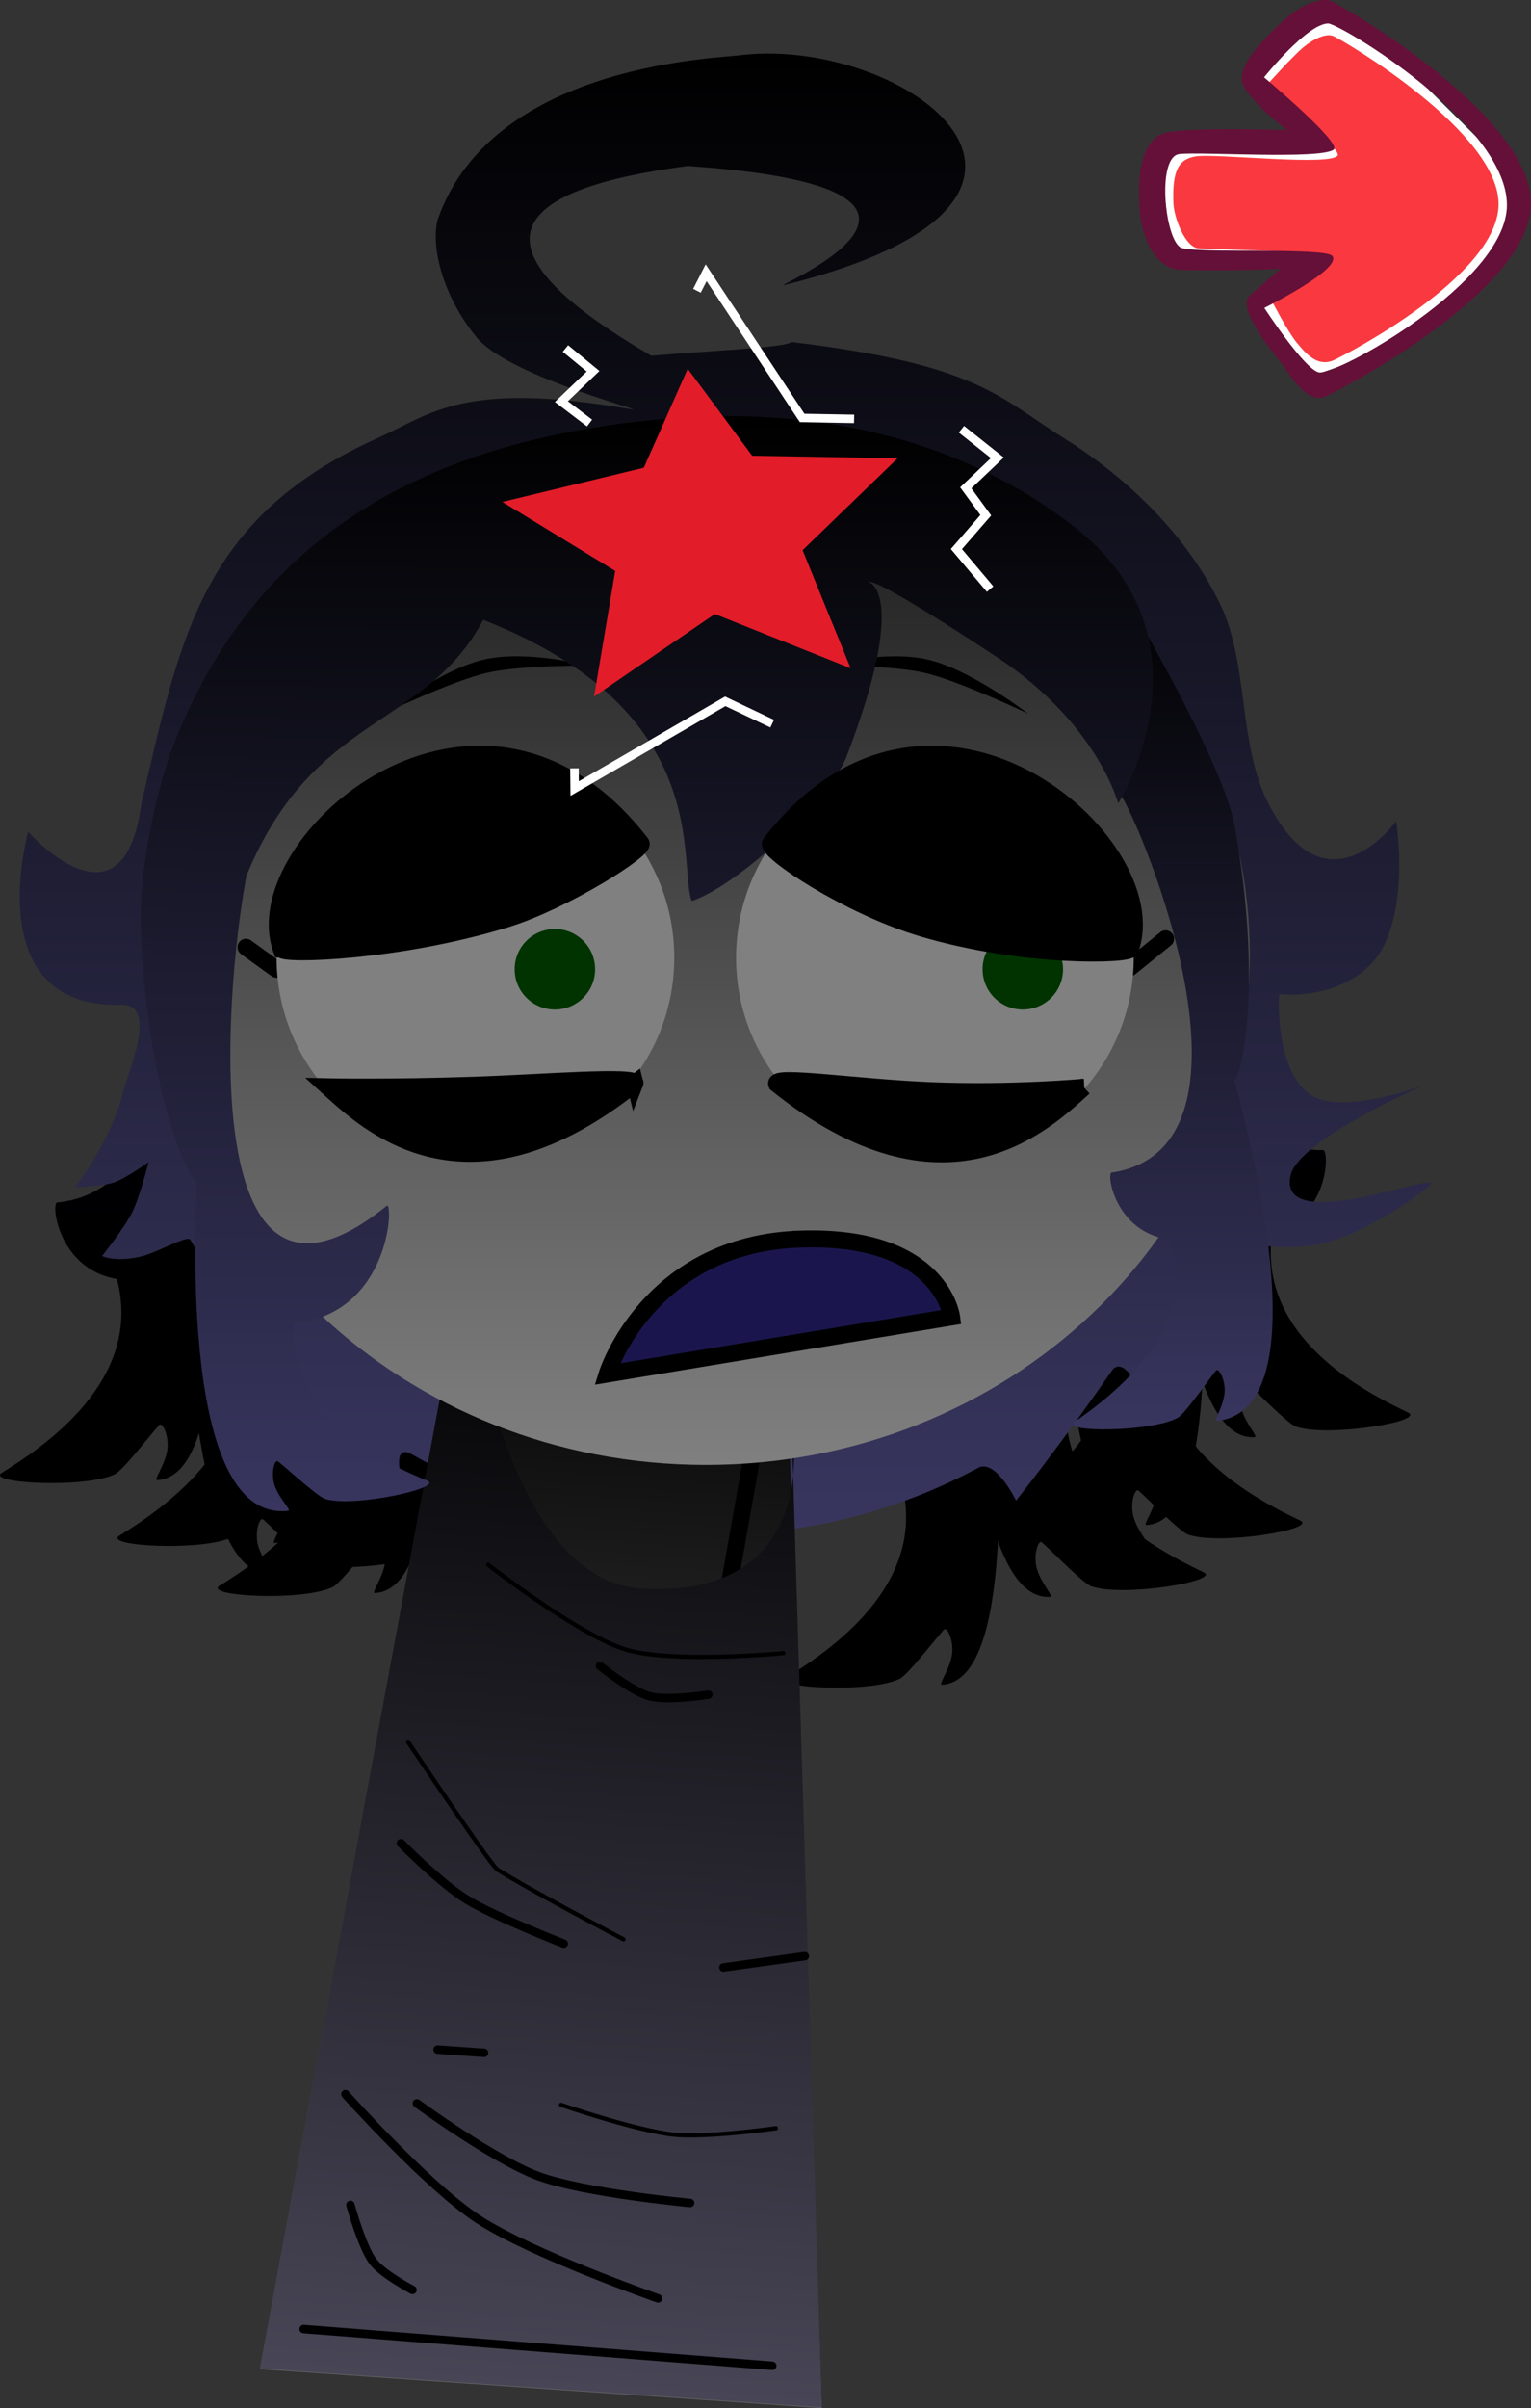 <svg version="1.1" xmlns="http://www.w3.org/2000/svg" xmlns:xlink="http://www.w3.org/1999/xlink" width="180.796" height="284.224" viewBox="0,0,180.796,284.224"><rect x="0" y="0" width="180.796" height="284.224" fill="#333333" stroke="none"/><defs><linearGradient x1="310.427" y1="122.542" x2="310.427" y2="206.681" gradientUnits="userSpaceOnUse" id="color-1"><stop offset="0" stop-color="#000004"/><stop offset="1" stop-color="#000000"/></linearGradient><linearGradient x1="197.754" y1="121.681" x2="197.754" y2="206.771" gradientUnits="userSpaceOnUse" id="color-2"><stop offset="0" stop-color="#000004"/><stop offset="1" stop-color="#000000"/></linearGradient><linearGradient x1="276.555" y1="138.408" x2="276.555" y2="223.498" gradientUnits="userSpaceOnUse" id="color-3"><stop offset="0" stop-color="#000004"/><stop offset="1" stop-color="#000000"/></linearGradient><linearGradient x1="299.013" y1="128.648" x2="299.013" y2="212.787" gradientUnits="userSpaceOnUse" id="color-4"><stop offset="0" stop-color="#000004"/><stop offset="1" stop-color="#000000"/></linearGradient><linearGradient x1="232.765" y1="139.273" x2="232.765" y2="223.412" gradientUnits="userSpaceOnUse" id="color-5"><stop offset="0" stop-color="#000004"/><stop offset="1" stop-color="#000000"/></linearGradient><linearGradient x1="209.596" y1="127.58" x2="209.596" y2="212.67" gradientUnits="userSpaceOnUse" id="color-6"><stop offset="0" stop-color="#000004"/><stop offset="1" stop-color="#000000"/></linearGradient><linearGradient x1="207.056" y1="125.948" x2="207.056" y2="210.087" gradientUnits="userSpaceOnUse" id="color-7"><stop offset="0" stop-color="#000004"/><stop offset="1" stop-color="#000000"/></linearGradient><linearGradient x1="300.709" y1="119.559" x2="300.709" y2="204.649" gradientUnits="userSpaceOnUse" id="color-8"><stop offset="0" stop-color="#000004"/><stop offset="1" stop-color="#000000"/></linearGradient><linearGradient x1="323.166" y1="109.8" x2="323.166" y2="193.938" gradientUnits="userSpaceOnUse" id="color-9"><stop offset="0" stop-color="#000004"/><stop offset="1" stop-color="#000000"/></linearGradient><linearGradient x1="323.166" y1="109.8" x2="323.166" y2="193.938" gradientUnits="userSpaceOnUse" id="color-10"><stop offset="0" stop-color="#000004"/><stop offset="1" stop-color="#000000"/></linearGradient><linearGradient x1="183.887" y1="114.255" x2="183.887" y2="199.345" gradientUnits="userSpaceOnUse" id="color-11"><stop offset="0" stop-color="#000004"/><stop offset="1" stop-color="#000000"/></linearGradient><linearGradient x1="256.886" y1="30.625" x2="256.886" y2="205.455" gradientUnits="userSpaceOnUse" id="color-12"><stop offset="0" stop-color="#000000"/><stop offset="1" stop-color="#38365f"/></linearGradient><linearGradient x1="244.202" y1="174.541" x2="235.078" y2="306.225" gradientUnits="userSpaceOnUse" id="color-13"><stop offset="0" stop-color="#000000"/><stop offset="1" stop-color="#666666"/></linearGradient><linearGradient x1="244.196" y1="174.62" x2="235.083" y2="306.146" gradientUnits="userSpaceOnUse" id="color-14"><stop offset="0" stop-color="#000000"/><stop offset="1" stop-color="#484556"/></linearGradient><linearGradient x1="254.564" y1="76.604" x2="254.564" y2="197.201" gradientUnits="userSpaceOnUse" id="color-15"><stop offset="0" stop-color="#1a1a1a"/><stop offset="1" stop-color="#808080"/></linearGradient><linearGradient x1="309.705" y1="92.392" x2="309.705" y2="193.008" gradientUnits="userSpaceOnUse" id="color-16"><stop offset="0" stop-color="#000000"/><stop offset="1" stop-color="#38365f"/></linearGradient><linearGradient x1="247.601" y1="73.428" x2="247.601" y2="202.66" gradientUnits="userSpaceOnUse" id="color-17"><stop offset="0" stop-color="#000000"/><stop offset="1" stop-color="#38365f"/></linearGradient><linearGradient x1="245.226" y1="73.428" x2="245.226" y2="139.75" gradientUnits="userSpaceOnUse" id="color-18"><stop offset="0" stop-color="#000000"/><stop offset="1" stop-color="#1d1c31"/></linearGradient><linearGradient x1="245.226" y1="73.428" x2="245.226" y2="139.75" gradientUnits="userSpaceOnUse" id="color-19"><stop offset="0" stop-color="#000000"/><stop offset="1" stop-color="#38365f"/></linearGradient></defs><g transform="translate(-171.216,-24.3)"><g data-paper-data="{&quot;isPaintingLayer&quot;:true}" fill-rule="nonzero" stroke-linejoin="miter" stroke-miterlimit="10" stroke-dasharray="" stroke-dashoffset="0" style="mix-blend-mode: normal"><g stroke-width="0" stroke-linecap="butt"><path d="M314.61,172.794c0.902,-0.546 1.054,7.8 -5.898,9.762c-1.806,12.364 11.042,18.813 16.052,21.214c2.124,1.018 -9.594,2.976 -13.269,1.645c-1.104,-0.4 -5.76,-5.286 -5.928,-5.23c-0.473,0.049 -0.904,1.825 -0.473,3.225c0.544,1.766 2.016,3.237 1.535,3.264c-14.893,0.863 -9.985,-84.1 -10.144,-84.132c-0.929,-0.184 -2.948,50.409 18.125,50.251z" data-paper-data="{&quot;index&quot;:null}" fill="url(#color-1)" stroke="none"/><path d="M204.351,121.682c-0.154,0.049 14.2,83.935 -0.696,84.738c-0.481,0.026 0.817,-1.599 1.161,-3.415c0.273,-1.44 -0.354,-3.157 -0.83,-3.153c-0.173,-0.037 -4.256,5.339 -5.308,5.859c-3.504,1.733 -15.367,1.094 -13.37,-0.154c4.711,-2.945 16.76,-10.786 13.585,-22.872c-7.127,-1.174 -7.906,-9.485 -6.95,-9.043c20.959,-2.194 13.309,-52.246 12.407,-51.959z" data-paper-data="{&quot;index&quot;:null}" fill="url(#color-2)" stroke="none"/><path d="M283.152,138.409c-0.154,0.049 14.2,83.935 -0.696,84.738c-0.481,0.026 0.817,-1.599 1.161,-3.415c0.273,-1.44 -0.354,-3.157 -0.83,-3.153c-0.173,-0.037 -4.256,5.339 -5.308,5.859c-3.504,1.733 -15.367,1.094 -13.37,-0.154c4.711,-2.945 16.76,-10.786 13.585,-22.872c-7.127,-1.174 -7.906,-9.485 -6.95,-9.043c20.959,-2.194 13.309,-52.246 12.407,-51.959z" data-paper-data="{&quot;index&quot;:null}" fill="url(#color-3)" stroke="none"/><path d="M303.196,178.9c0.902,-0.546 1.054,7.8 -5.898,9.762c-1.806,12.364 11.042,18.813 16.052,21.214c2.124,1.018 -9.594,2.976 -13.269,1.645c-1.104,-0.4 -5.76,-5.286 -5.928,-5.23c-0.473,0.049 -0.904,1.825 -0.473,3.225c0.544,1.766 2.016,3.237 1.535,3.264c-14.893,0.863 -9.985,-84.1 -10.144,-84.132c-0.929,-0.184 -2.948,50.409 18.125,50.251z" data-paper-data="{&quot;index&quot;:null}" fill="url(#color-4)" stroke="none"/><path d="M236.948,189.525c0.902,-0.546 1.054,7.8 -5.898,9.762c-1.806,12.364 11.042,18.813 16.052,21.214c2.124,1.018 -9.594,2.976 -13.269,1.645c-1.104,-0.4 -5.76,-5.286 -5.928,-5.23c-0.473,0.049 -0.904,1.825 -0.473,3.225c0.544,1.766 2.016,3.237 1.535,3.264c-14.893,0.863 -9.985,-84.1 -10.144,-84.132c-0.929,-0.184 -2.948,50.409 18.125,50.251z" data-paper-data="{&quot;index&quot;:null}" fill="url(#color-5)" stroke="none"/><path d="M216.193,127.581c-0.154,0.049 14.2,83.935 -0.696,84.738c-0.481,0.026 0.817,-1.599 1.161,-3.415c0.273,-1.44 -0.354,-3.157 -0.83,-3.153c-0.173,-0.037 -4.256,5.339 -5.308,5.859c-3.504,1.733 -15.367,1.094 -13.37,-0.154c4.711,-2.945 16.76,-10.786 13.585,-22.872c-7.127,-1.174 -7.906,-9.485 -6.95,-9.043c20.959,-2.194 13.309,-52.246 12.407,-51.959z" data-paper-data="{&quot;index&quot;:null}" fill="url(#color-6)" stroke="none"/><path d="M211.239,176.2c0.902,-0.546 1.054,7.8 -5.898,9.762c-1.806,12.364 11.042,18.813 16.052,21.214c2.124,1.018 -9.594,2.976 -13.269,1.645c-1.104,-0.4 -5.76,-5.286 -5.928,-5.23c-0.473,0.049 -0.904,1.825 -0.473,3.225c0.544,1.766 2.016,3.237 1.535,3.264c-14.893,0.863 -9.985,-84.1 -10.144,-84.132c-0.929,-0.184 -2.948,50.409 18.125,50.251z" data-paper-data="{&quot;index&quot;:null}" fill="url(#color-7)" stroke="none"/><path d="M307.305,119.56c-0.154,0.049 14.2,83.935 -0.696,84.738c-0.481,0.026 0.817,-1.599 1.161,-3.415c0.273,-1.44 -0.354,-3.157 -0.83,-3.153c-0.173,-0.037 -4.256,5.339 -5.308,5.859c-3.504,1.733 -15.367,1.094 -13.37,-0.154c4.711,-2.945 16.76,-10.786 13.585,-22.872c-7.127,-1.174 -7.906,-9.485 -6.95,-9.043c20.959,-2.194 13.309,-52.246 12.407,-51.959z" data-paper-data="{&quot;index&quot;:null}" fill="url(#color-8)" stroke="none"/><path d="M327.35,160.051c0.902,-0.546 1.054,7.8 -5.898,9.762c-1.806,12.364 11.042,18.813 16.052,21.214c2.124,1.018 -9.594,2.976 -13.269,1.645c-1.104,-0.4 -5.76,-5.286 -5.928,-5.23c-0.473,0.049 -0.904,1.825 -0.473,3.225c0.544,1.766 2.016,3.237 1.535,3.264c-14.893,0.863 -9.985,-84.1 -10.144,-84.132c-0.929,-0.184 -2.948,50.409 18.125,50.251z" data-paper-data="{&quot;index&quot;:null}" fill="url(#color-9)" stroke="url(#color-10)"/><path d="M190.483,114.256c-0.154,0.049 14.2,83.935 -0.696,84.738c-0.481,0.026 0.817,-1.599 1.161,-3.415c0.273,-1.44 -0.354,-3.157 -0.83,-3.153c-0.173,-0.037 -4.256,5.339 -5.308,5.859c-3.504,1.733 -15.367,1.094 -13.37,-0.154c4.711,-2.945 16.76,-10.786 13.585,-22.872c-7.127,-1.174 -7.906,-9.485 -6.95,-9.043c20.959,-2.194 13.309,-52.246 12.407,-51.959z" data-paper-data="{&quot;index&quot;:null}" fill="url(#color-11)" stroke="#000000"/></g><path d="M174.543,122.479c0,0 11.196,12.623 13.352,-3.218c4.675,-20.233 7.348,-34.032 28.065,-43.324c6.174,-2.769 9.951,-6.743 29.632,-3.358c0.241,0.042 0.357,0.053 0.363,0.038c0.07,-0.183 -14.888,-4.146 -18.461,-8.503c-3.91,-4.769 -5.418,-10.52 -4.611,-13.845c6.532,-18.811 34.14,-19.084 36.018,-19.483c19.31,-2.108 45.485,17.063 4.922,27.166c-2.056,0.512 27.509,-11.409 -11.409,-14.059c-19.786,2.607 -27.687,8.818 -4.274,22.398c6.748,-0.599 15.654,-0.928 16.566,-1.617c22.088,2.64 24.512,6.582 32.185,11.359c6.175,3.845 14.066,10.523 18.441,19.635c3.372,7.023 2.07,16.508 5.698,23.527c6.921,13.388 15.056,2.033 15.056,2.033c0,0 1.447,8.766 -1.416,14.636c-2.057,4.217 -7.306,6.215 -12.399,5.782c-0.112,0.593 -0.36,10.085 4.336,12.213c3.961,1.794 12.649,-1.423 12.649,-1.423c0,0 -14.652,6.379 -15.627,10.575c-1.756,7.554 19.136,-1.133 16.339,1.265c-1.378,1.182 -7.264,5.568 -12.78,6.824c-5.315,1.21 -10.285,-0.702 -10.546,-0.037c-3.494,8.895 -10.363,18.181 -10.363,18.181c0,0 -2.292,-5.286 -3.777,-3.142c-6.077,8.779 -11.296,15.31 -11.296,15.31c0,0 -2.41,-4.977 -4.471,-3.868c-9.326,5.02 -20.063,7.911 -31.653,7.911c-12.607,0 -24.772,-3.566 -35.271,-9.527c-2.728,-1.549 -0.826,4.388 -0.826,4.388c0,0 -7.938,-5.197 -13.157,-11.007c-6.088,-6.778 -9.737,-14.571 -12.139,-18.689c-0.341,-0.584 -4.02,1.588 -5.934,2.013c-2.961,0.657 -4.484,-0.082 -4.484,-0.082c0,0 2.671,-3.377 3.551,-5.155c0.944,-1.907 1.933,-5.927 1.933,-5.927c0,0 -2.664,1.909 -4.06,2.385c-1.486,0.507 -4.602,0.57 -4.602,0.57c0,0 4.392,-5.643 5.743,-11.56c0.393,-1.723 4.123,-9.979 -0.212,-9.969c-17.001,0.52 -11.081,-20.415 -11.081,-20.415z" fill="url(#color-12)" stroke="#000000" stroke-width="0" stroke-linecap="butt"/><g stroke="#000000"><path d="M201.907,303.927l24.219,-130.48l37.704,2.454l4.418,132.623z" fill="url(#color-13)" stroke-width="0" stroke-linecap="butt"/><path d="M260.92,191.157l-4.928,27.726" fill="none" stroke-width="2" stroke-linecap="round"/><path d="M201.913,303.848l24.219,-130.48c0,0 3.478,36.571 20.326,38.38c22.349,1.641 18.233,-19.327 18.233,-19.327l3.563,116.024z" fill="url(#color-14)" stroke-width="0" stroke-linecap="butt"/><path d="M263.723,219.419c0,0 -13.584,1.295 -18.95,-0.531c-5.711,-1.943 -15.912,-9.904 -15.912,-9.904" fill="none" stroke-width="0.5" stroke-linecap="round"/><path d="M254.863,224.318c0,0 -4.766,0.768 -6.965,0.185c-2.056,-0.545 -5.831,-3.578 -5.831,-3.578" fill="none" stroke-width="1" stroke-linecap="round"/><path d="M244.844,253.194c0,0 -11.156,-5.866 -14.902,-8.244c-0.779,-0.494 -10.547,-15.07 -10.547,-15.07" fill="none" stroke-width="0.5" stroke-linecap="round"/><path d="M237.791,253.708c0,0 -8.207,-3.202 -11.457,-5.206c-3.157,-1.947 -7.77,-6.651 -7.77,-6.651" fill="none" stroke-width="1" stroke-linecap="round"/><path d="M207.074,299.194l55.333,4.335" fill="none" stroke-width="1" stroke-linecap="round"/><path d="M262.845,275.492c0,0 -8.277,1.169 -12.065,0.757c-4.534,-0.493 -13.305,-3.517 -13.305,-3.517" fill="none" stroke-width="0.5" stroke-linecap="round"/><path d="M256.642,256.518l9.616,-1.339" fill="none" stroke-width="1" stroke-linecap="round"/><path d="M222.892,266.208l5.487,0.38" fill="none" stroke-width="1" stroke-linecap="round"/><path d="M248.924,295.578c0,0 -14.938,-5.231 -21.258,-9.358c-5.967,-3.897 -15.664,-14.752 -15.664,-14.752" fill="none" stroke-width="1" stroke-linecap="round"/><path d="M252.712,284.313c0,0 -12.393,-1.154 -17.854,-3.144c-5.289,-1.927 -14.411,-8.615 -14.411,-8.615" fill="none" stroke-width="1" stroke-linecap="round"/><path d="M219.924,294.571c0,0 -3.579,-1.863 -4.699,-3.398c-1.296,-1.774 -2.625,-6.632 -2.625,-6.632" fill="none" stroke-width="1" stroke-linecap="round"/></g><path d="M190.327,136.902c0,-33.302 28.76,-60.298 64.237,-60.298c35.477,0 64.237,26.996 64.237,60.298c0,33.302 -28.76,60.298 -64.237,60.298c-35.477,0 -64.237,-26.996 -64.237,-60.298z" fill="url(#color-15)" stroke="#000000" stroke-width="0" stroke-linecap="butt"/><g fill="none" stroke="#000000" stroke-width="2" stroke-linecap="round"><path d="M203.864,138.702l-3.6,-2.6"/><path d="M308.864,135.102l-4.2,3.4"/></g><path d="M203.878,137.332c0,-12.968 10.513,-23.481 23.481,-23.481c12.968,0 23.481,10.513 23.481,23.481c0,12.968 -10.513,23.481 -23.481,23.481c-12.968,0 -23.481,-10.513 -23.481,-23.481z" fill="#808080" stroke="#000000" stroke-width="0" stroke-linecap="butt"/><path d="M265.793,170.543c16.577,-0.523 17.803,9.193 17.803,9.193l-40.687,6.743c0,0 4.802,-15.365 22.884,-15.935z" data-paper-data="{&quot;index&quot;:null}" fill="#1a164d" stroke="#000000" stroke-width="2" stroke-linecap="round"/><path d="M281.617,160.812c-12.968,0 -23.481,-10.513 -23.481,-23.481c0,-12.968 10.513,-23.481 23.481,-23.481c12.968,0 23.481,10.513 23.481,23.481c0,12.968 -10.513,23.481 -23.481,23.481z" data-paper-data="{&quot;index&quot;:null}" fill="#808080" stroke="#000000" stroke-width="0" stroke-linecap="butt"/><path d="M216.515,108.523c0,0 6.709,-5.169 11.797,-6.364c5.088,-1.194 12.334,0.699 12.334,0.699c0,0 -8.038,-0.06 -11.968,0.862c-4.106,0.964 -12.164,4.802 -12.164,4.802z" fill="#000000" stroke="none" stroke-width="0" stroke-linecap="butt"/><path d="M280.45,103.721c-3.929,-0.922 -11.968,-0.862 -11.968,-0.862c0,0 7.246,-1.894 12.334,-0.699c5.088,1.194 11.797,6.364 11.797,6.364c0,0 -8.057,-3.838 -12.164,-4.802z" data-paper-data="{&quot;index&quot;:null}" fill="#000000" stroke="none" stroke-width="0" stroke-linecap="butt"/><path d="" fill="#4e45f0" stroke="#4e45f0" stroke-width="3" stroke-linecap="butt"/><g stroke-width="0" stroke-linecap="butt"><path d="M302.82,92.392c1.875,3.352 12.844,21.891 14.187,29.362c3.403,18.921 0.787,29.696 -0.024,30.003c-0.138,0.052 11.518,38.786 -2.066,40.259c-0.439,0.048 0.669,-1.5 0.894,-3.174c0.178,-1.327 -0.479,-2.864 -0.914,-2.836c-0.16,-0.025 -3.629,5.083 -4.565,5.61c-3.119,1.755 -13.999,1.761 -12.234,0.523c4.163,-2.921 14.795,-10.675 11.296,-21.547c-6.575,-0.718 -7.698,-8.264 -6.801,-7.908c19.059,-3.042 3.548,-40.931 0.779,-44.888c-0.453,-0.648 -1.142,-24.706 -0.551,-25.403z" data-paper-data="{&quot;index&quot;:null}" fill="url(#color-16)" stroke="#000000"/><path d="M191.345,113.217c8.866,-23.799 27.59,-36.319 56.593,-39.302c24.037,-2.472 39.926,4.923 49.25,11.902c18.538,13.437 6.075,33.308 6.075,33.308c0,0 -2.446,-9.434 -14.278,-17.239c-15.284,-10.081 -15.114,-8.863 -15.114,-8.863c0,0 4.708,1.415 -2.778,20.807c-2.56,5.824 -13.308,15.263 -18.2,16.812c-1.649,-4.514 2.761,-22.435 -24.613,-33.187c-6.929,12.957 -20.052,10.997 -27.963,30.209c-2.729,14.625 -5.846,57.086 16.576,38.947c0.798,-0.543 0.461,12.698 -10.934,13.891c-0.052,0.562 -0.071,1.109 -0.061,1.642c0.194,10.242 11.319,15.075 15.786,16.921c1.992,0.824 -8.627,3.192 -12.053,2.159c-1.029,-0.31 -5.529,-4.538 -5.679,-4.479c-0.431,0.068 -0.737,1.711 -0.273,2.967c0.585,1.585 2.003,2.854 1.565,2.903c-13.577,1.527 -10.653,-38.817 -10.8,-38.838c-0.858,-0.122 -5.762,-10.067 -6.57,-29.274c-0.435,-10.351 3.472,-21.288 3.472,-21.288z" fill="url(#color-17)" stroke="#000000"/><path d="M191.345,113.217c8.866,-23.799 27.59,-36.319 56.593,-39.302c24.037,-2.472 39.926,4.923 49.25,11.902c1.628,1.18 3.491,3.28 5.424,5.927c-2.529,1.757 -4.948,3.598 -7.343,5.339l-0.717,-0.329l-0.73,-0.498l-0.025,-0.024l-0.082,-0.049l-0.491,-0.335l-0.203,-0.075l-0.168,-0.099l-0.173,-0.546l-1.153,-0.567l-0.938,-0.878l-0.764,0.042l-1.617,-0.794l-0.257,-0.152l-0.592,-0.474l-0.034,-0.107l-0.258,-0.127l-0.217,-0.174l-2.088,-0.959l-2.062,-1.013l-0.272,-0.059l-0.315,-0.145l-0.262,-0.128l-1.419,-1.328l-0.498,0.027l-0.674,-0.46l-0.437,-0.161l-0.066,-0.091l-0.285,-0.039l-0.261,-0.097l-2.284,-0.249l-1.197,-0.163l-0.42,-0.206l-1.546,-0.332l-1.607,0.053l-1.091,-0.148l-0.339,-0.073l-0.159,0.005l-0.004,-0.001l-0.009,0.001l-0.46,0.015l-0.597,-0.206l-2.54,-0.223l-0.898,0.143l-0.096,-0.033l-0.937,-0.082l-0.04,-0.005l-0.01,0.001l-1.553,-0.136l-0.984,0.156l-0.987,-0.134l-11.44,1.263l-1.553,-0.136l-0.984,0.156l-0.987,-0.134l-18.734,2.069l-0.1,-0.052l-0.272,0.093l-0.277,0.031l-2.154,0.799l-1.191,0.406l-0.199,-0.031l-0.236,0.18l-0.549,0.187l-0.234,0.151l-0.269,0.1l-0.045,0.103l-0.391,0.253l-1.098,1.174l-0.595,0.453l-0.13,0.084l-0.048,0.052l-0.506,0.385l-0.147,0.183l-0.349,0.058l-1.117,1.638l-0.511,0.547l-0.14,0.023l-0.318,0.466l-0.385,0.412l0.008,0.142l-0.762,1.118l-1.52,2.094l0.027,0.151l-0.229,0.619c-1.124,0.79 -2.141,1.563 -2.955,2.157c-2.108,1.538 -12.517,14.18 -13.233,15.443c-2.929,5.165 -3.481,7.868 -5.872,13.746c-0.478,1.175 -1.716,4.306 -2.75,7.543c-0.145,-1.664 -0.259,-3.412 -0.336,-5.245c-0.435,-10.351 3.472,-21.288 3.472,-21.288z" fill="url(#color-18)" stroke="url(#color-19)"/><path d="M252.43,67.825l7.612,10.267l17.178,0.298l-11.226,10.85l5.674,13.93l-16.041,-6.397l-14.259,9.743l2.498,-14.833l-13.323,-8.139l16.699,-4.039z" fill="#e21d29" stroke="#000000"/></g><path d="M231.991,138.702c0,-2.623 2.127,-4.75 4.75,-4.75c2.623,0 4.75,2.127 4.75,4.75c0,2.623 -2.127,4.75 -4.75,4.75c-2.623,0 -4.75,-2.127 -4.75,-4.75z" fill="#003300" stroke="none" stroke-width="0" stroke-linecap="butt"/><path d="M287.249,138.702c0,-2.623 2.127,-4.75 4.75,-4.75c2.623,0 4.75,2.127 4.75,4.75c0,2.623 -2.127,4.75 -4.75,4.75c-2.623,0 -4.75,-2.127 -4.75,-4.75z" fill="#003300" stroke="none" stroke-width="0" stroke-linecap="butt"/><g stroke-width="0" stroke-linecap="butt"><path d="M337.424,64.725l-11.692,4.112l-6.109,-8.058l7.636,-5.973l-17.754,-0.436l-1.31,-12.192l19.03,-0.273l-8.116,-7.76l6.454,-7.717l7.573,1.714l16.696,16.551l0.346,6.515z" fill="#ffffff" stroke="none"/><path d="M328.717,66.814c-1.93,0.869 -3.35,-0.838 -4.384,-2.094c-1.07,-1.3 -2.915,-4.878 -2.915,-4.878c0,0 7.622,-3.42 6.831,-5.113c-0.391,-0.838 -9.578,-0.8 -15.455,-1.112c-1.657,-0.088 -2.937,-3.682 -3.007,-5.288c-0.177,-4.069 0.706,-5.295 2.713,-5.578c2.42,-0.342 15.905,1.192 16.685,-0.107c0.479,-0.798 -8.412,-8.253 -8.412,-8.253c0,0 3.072,-3.45 4.408,-4.551c1.046,-0.862 2.608,-1.684 3.513,-1.272c1.359,0.618 19.694,11.427 19.488,19.967c-0.203,8.37 -17.921,17.584 -19.464,18.278z" fill="#f9393f" stroke="#ffffff"/><path d="M327.797,71.078c-2.378,1.059 -4.294,-2.755 -5.567,-4.286c-1.318,-1.585 -4.894,-6.308 -3.452,-7.588c2.581,-2.291 3.677,-3.184 3.677,-3.184c0,0 -4.424,0.282 -11.665,0.145c-3.589,-0.068 -4.782,-4.71 -4.952,-6.662c-0.478,-5.478 0.557,-8.879 2.967,-9.512c2.771,-0.728 14.418,-0.338 14.418,-0.338c0,0 -3.625,-2.617 -5.14,-5.176c-1.413,-2.386 3.95,-7.158 5.595,-8.499c1.288,-1.05 3.634,-2.048 4.748,-1.546c1.673,0.754 23.838,13.659 23.584,24.066c-0.249,10.199 -22.313,21.732 -24.214,22.578zM349.168,48.519c0.045,-9.584 -19.805,-21.49 -21.13,-21.45c-2.512,0.076 -7.549,6.356 -7.549,6.356c0,0 9.306,7.794 8.208,8.55c-1.697,1.168 -15.701,0.216 -18.21,0.508c-2.678,0.311 -1.749,9.845 0.112,11.01c1.279,0.801 17.129,-0.056 17.955,1.017c1.196,1.553 -8.032,6.132 -8.032,6.132c0,0 4.644,7.14 6.412,7.605c1.925,0.507 22.193,-10.63 22.236,-19.728z" fill="#651038" stroke="#1542b7"/></g><g fill="#000000" stroke="#000000" stroke-width="2" stroke-linecap="butt"><path d="M246.194,152.176c-19.916,15.947 -31.61,4.627 -36.276,0.398c0,0 7.201,0.152 17.316,-0.187c7.915,-0.265 19.358,-1.219 18.96,-0.21z" data-paper-data="{&quot;index&quot;:null}"/><path d="M299.211,152.633c-4.666,4.229 -16.36,15.549 -36.276,-0.398c-0.437,-1.109 9.492,0.445 18.334,0.798c9.484,0.378 17.942,-0.4 17.942,-0.4z" data-paper-data="{&quot;index&quot;:null}"/><path d="M204.436,136.313c-4.5,-12.468 23.425,-37.08 42.481,-12.481c0.537,0.693 -8.986,6.786 -15.907,8.929c-12.589,3.898 -26.574,4.346 -26.574,3.552z"/><path d="M304.693,136.313c0,0.707 -12.351,1.128 -24.42,-2.417c-8.941,-2.626 -18.704,-9.233 -18.061,-10.064c19.056,-24.599 46.981,0.013 42.481,12.481z" data-paper-data="{&quot;index&quot;:null}"/></g><g fill="none" stroke="#ffffff" stroke-width="1" stroke-linecap="butt"><path d="M272.078,73.739l-6.138,-0.109l-11.338,-17.137l-1.085,2.127"/><path d="M284.754,74.964l4.24,3.37l-3.728,3.544l2.361,3.237l-3.47,3.991l3.983,4.725"/><path d="M240.835,74.229l-3.323,-2.531l3.738,-3.583l-3.26,-2.682"/><path d="M239.052,114.984l0.024,2.388l17.783,-10.295l5.544,2.635" data-paper-data="{&quot;index&quot;:null}"/></g></g></g></svg>